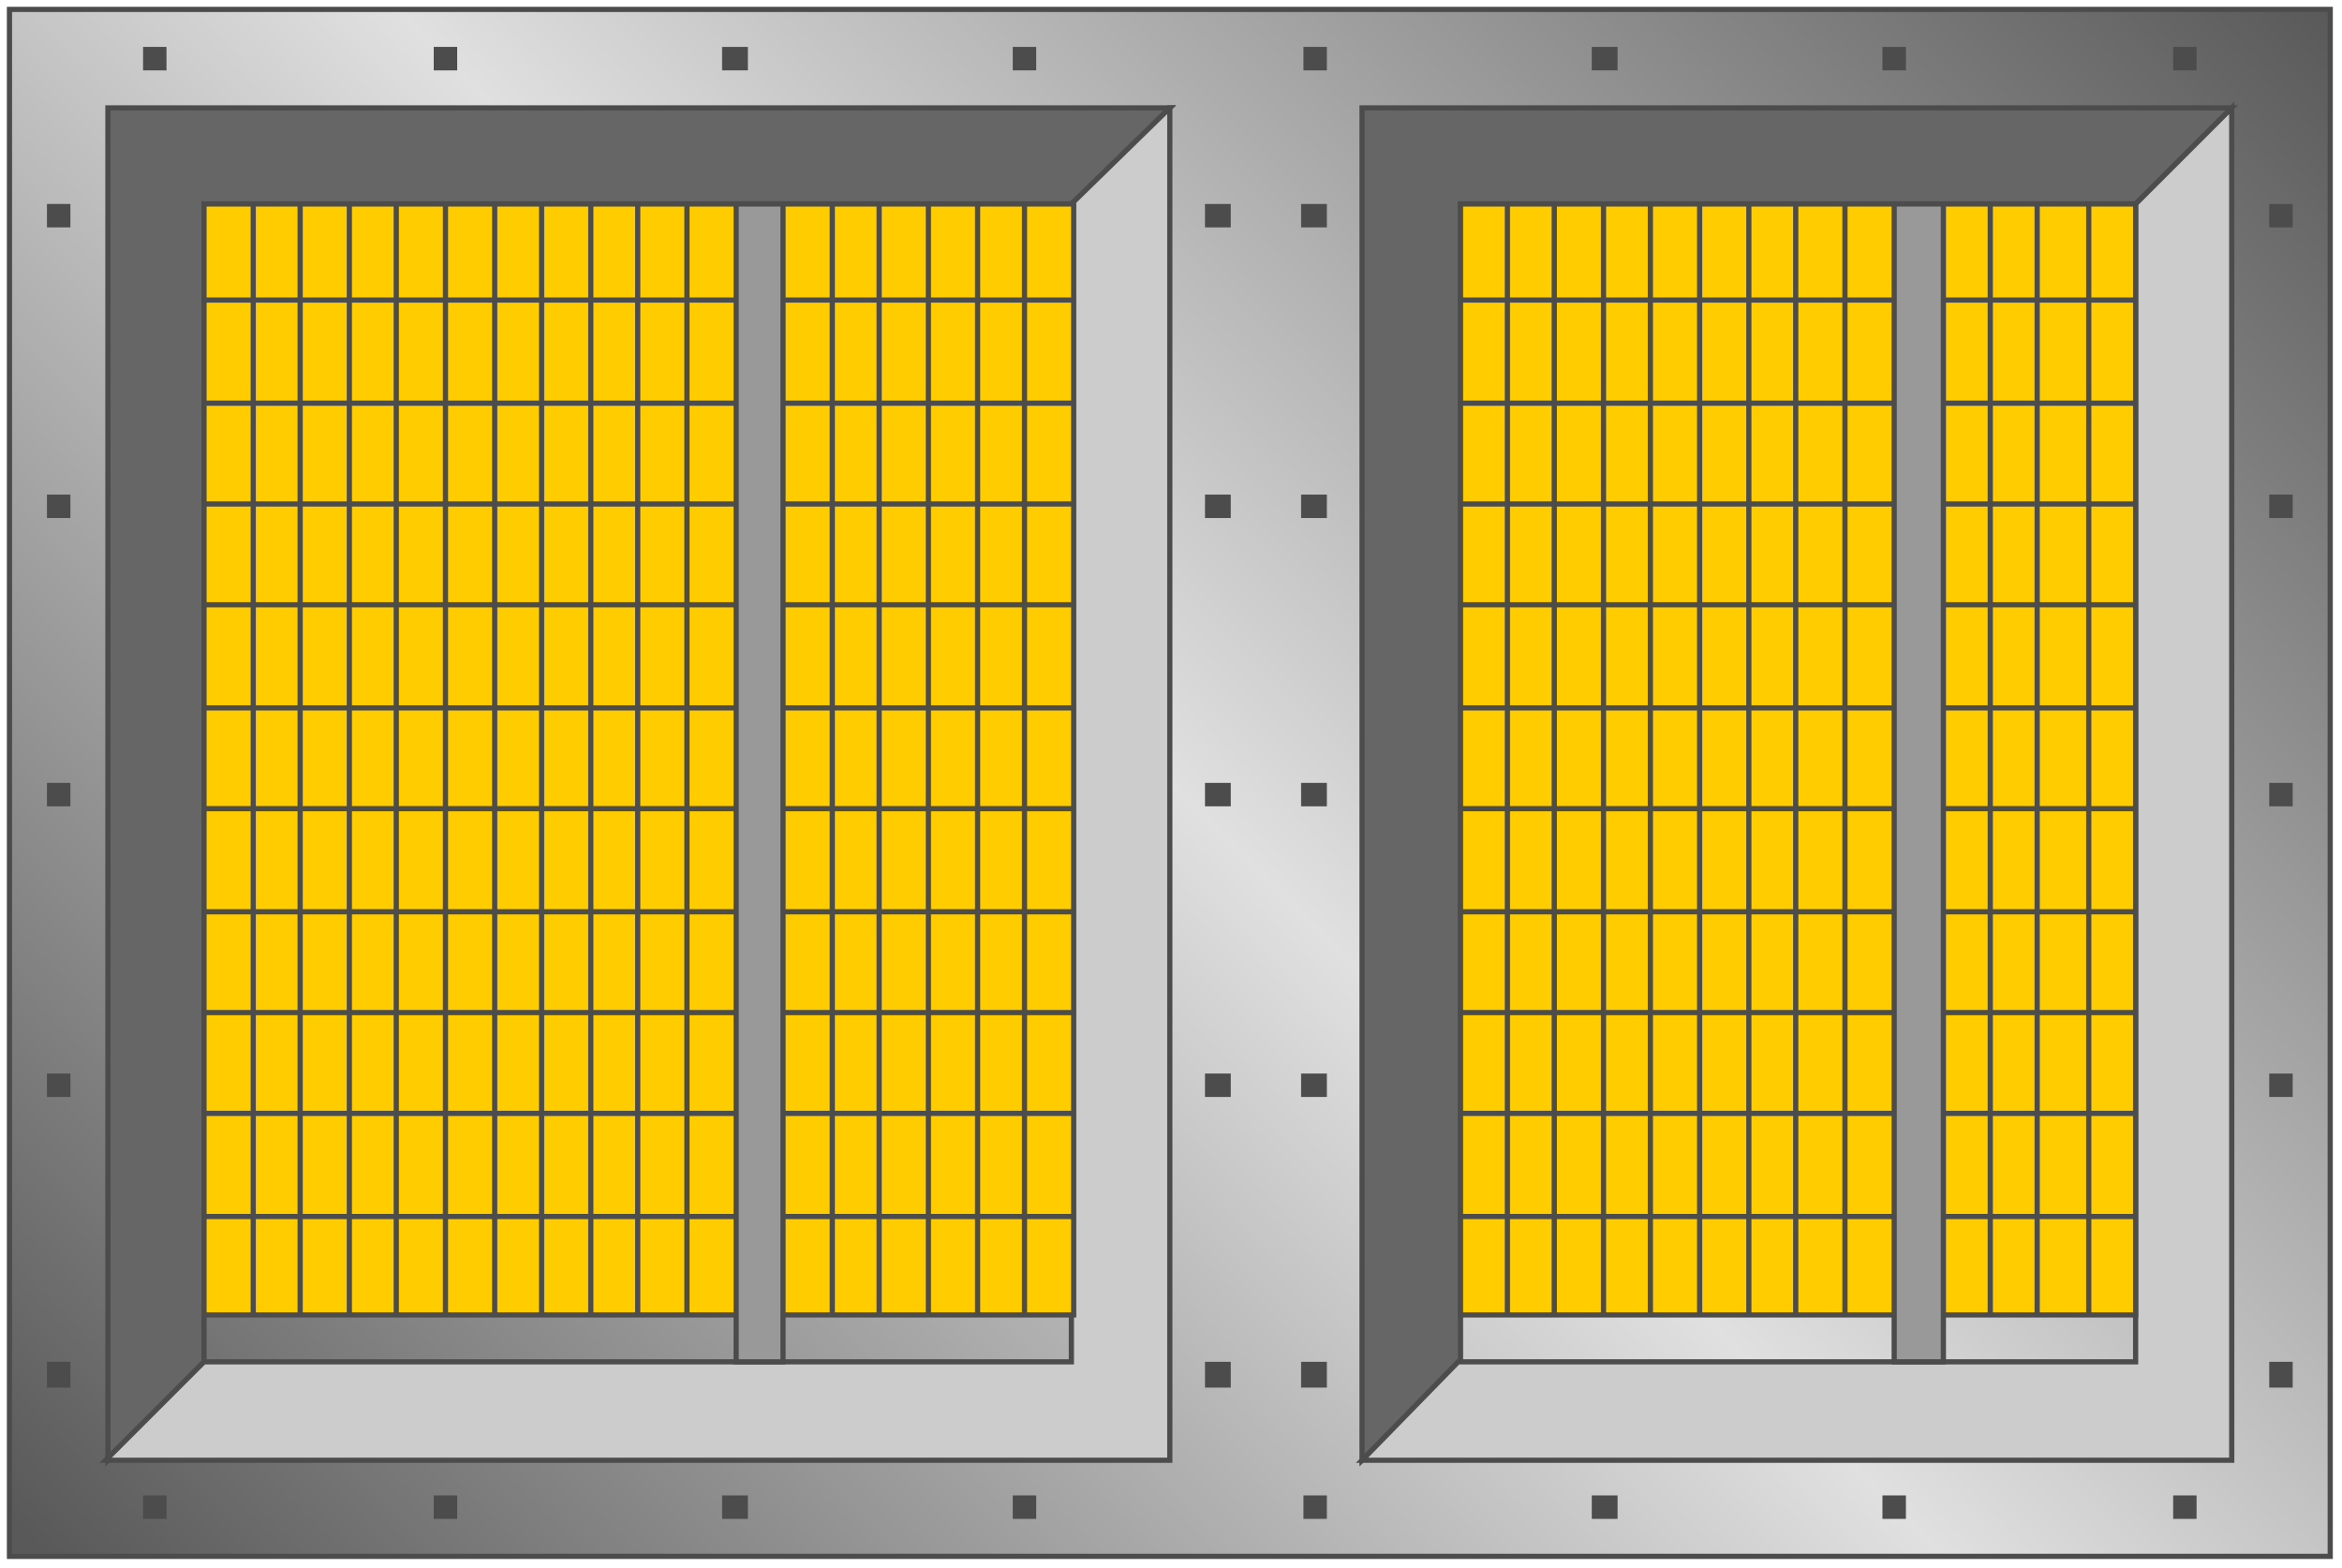 <svg version="1.1" xmlns="http://www.w3.org/2000/svg" xmlns:xlink="http://www.w3.org/1999/xlink" width="112px" height="75px" viewBox="0 0 112.5 75.34" enable-background="new 0 0 112.5 75.34" xml:space="preserve">
<g id="Group_Heat_Exchanger">
	<linearGradient id="SVGID_1_" gradientUnits="userSpaceOnUse" x1="9.741" y1="84.067" x2="102.647" y2="-8.838">
		<stop offset="0.01" style="stop-color:#595959" />
		<stop offset="0.5" style="stop-color:#E0E0E0" />
		<stop offset="1" style="stop-color:#595959" />
	</linearGradient>
	<path fill="url(#SVGID_1_)" stroke="#4C4C4C" stroke-width="0.25" d="M0.451,0.452h111.487v74.324H0.451V0.452z" />
</g>
<g id="Group_Inner_Edge">
	<path fill="#666666" stroke="#4C4C4C" stroke-width="0.25" d="M5.18,70.159l4.617-4.729V9.799h41.779l4.617-4.617H5.18V70.159z" />
	<path fill="#CCCCCC" stroke="#4C4C4C" stroke-width="0.25" d="M56.194,5.182l-4.73,4.617v55.63H9.797l-4.73,4.729h51.126V5.182z" />
	<path fill="#666666" stroke="#4C4C4C" stroke-width="0.25" d="M65.428,70.159l4.73-4.729V9.799h32.432l4.617-4.617H65.428V70.159z" />
	<path fill="#CCCCCC" stroke="#4C4C4C" stroke-width="0.25" d="M107.207,5.182l-4.617,4.617v55.63H70.045l-4.617,4.729h41.779V5.182   z" />
</g>
<g id="Group_Yellow_Later">
	<path fill="#FFCC00" stroke="#4C4C4C" stroke-width="0.25" d="M9.797,9.799h41.779v53.378H9.797V9.799z" />
	<path fill="#FFCC00" stroke="#4C4C4C" stroke-width="0.25" d="M70.158,9.799h32.432v53.378H70.158V9.799z" />
</g>
<g id="Group_Horizontal_Mesh">
	<path fill="none" stroke="#4C4C4C" stroke-width="0.25" d="M70.158,14.416h32.432" />
	<path fill="none" stroke="#4C4C4C" stroke-width="0.25" d="M70.158,19.371h32.432" />
	<path fill="none" stroke="#4C4C4C" stroke-width="0.25" d="M70.158,24.213h32.432" />
	<path fill="none" stroke="#4C4C4C" stroke-width="0.25" d="M70.158,29.056h32.432" />
	<path fill="none" stroke="#4C4C4C" stroke-width="0.25" d="M70.158,34.011h32.432" />
	<path fill="none" stroke="#4C4C4C" stroke-width="0.25" d="M70.158,38.853h32.432" />
	<path fill="none" stroke="#4C4C4C" stroke-width="0.25" d="M70.158,43.807h32.432" />
	<path fill="none" stroke="#4C4C4C" stroke-width="0.25" d="M70.158,48.65h32.432" />
	<path fill="none" stroke="#4C4C4C" stroke-width="0.25" d="M70.158,53.493h32.432" />
	<path fill="none" stroke="#4C4C4C" stroke-width="0.25" d="M70.158,58.448h32.432" />
	<path fill="none" stroke="#4C4C4C" stroke-width="0.25" d="M9.797,14.416h41.779" />
	<path fill="none" stroke="#4C4C4C" stroke-width="0.25" d="M9.797,19.371h41.779" />
	<path fill="none" stroke="#4C4C4C" stroke-width="0.25" d="M9.797,24.213h41.779" />
	<path fill="none" stroke="#4C4C4C" stroke-width="0.25" d="M9.797,29.056h41.779" />
	<path fill="none" stroke="#4C4C4C" stroke-width="0.25" d="M9.797,34.011h41.779" />
	<path fill="none" stroke="#4C4C4C" stroke-width="0.25" d="M9.797,38.853h41.779" />
	<path fill="none" stroke="#4C4C4C" stroke-width="0.25" d="M9.797,43.807h41.779" />
	<path fill="none" stroke="#4C4C4C" stroke-width="0.25" d="M9.797,48.65h41.779" />
	<path fill="none" stroke="#4C4C4C" stroke-width="0.25" d="M9.797,53.493h41.779" />
	<path fill="none" stroke="#4C4C4C" stroke-width="0.25" d="M9.797,58.448h41.779" />
</g>
<g id="Group_Vertical_Mesh">
	<path fill="none" stroke="#4C4C4C" stroke-width="0.25" d="M72.41,63.177V9.799" />
	<path fill="none" stroke="#4C4C4C" stroke-width="0.25" d="M74.662,9.799v53.378" />
	<path fill="none" stroke="#4C4C4C" stroke-width="0.25" d="M77.027,63.177V9.799" />
	<path fill="none" stroke="#4C4C4C" stroke-width="0.25" d="M79.279,9.799v53.378" />
	<path fill="none" stroke="#4C4C4C" stroke-width="0.25" d="M81.645,63.177V9.799" />
	<path fill="none" stroke="#4C4C4C" stroke-width="0.25" d="M84.009,9.799v53.378" />
	<path fill="none" stroke="#4C4C4C" stroke-width="0.25" d="M86.262,63.177V9.799" />
	<path fill="none" stroke="#4C4C4C" stroke-width="0.25" d="M88.626,9.799v53.378" />
	<path fill="none" stroke="#4C4C4C" stroke-width="0.25" d="M95.607,63.177V9.799" />
	<path fill="none" stroke="#4C4C4C" stroke-width="0.25" d="M97.86,9.799v53.378" />
	<path fill="none" stroke="#4C4C4C" stroke-width="0.25" d="M100.338,63.177V9.799" />
	<path fill="none" stroke="#4C4C4C" stroke-width="0.25" d="M12.162,63.177V9.799" />
	<path fill="none" stroke="#4C4C4C" stroke-width="0.25" d="M14.415,9.799v53.378" />
	<path fill="none" stroke="#4C4C4C" stroke-width="0.25" d="M16.779,63.177V9.799" />
	<path fill="none" stroke="#4C4C4C" stroke-width="0.25" d="M19.032,9.799v53.378" />
	<path fill="none" stroke="#4C4C4C" stroke-width="0.25" d="M21.396,63.177V9.799" />
	<path fill="none" stroke="#4C4C4C" stroke-width="0.25" d="M23.761,9.799v53.378" />
	<path fill="none" stroke="#4C4C4C" stroke-width="0.25" d="M26.014,63.177V9.799" />
	<path fill="none" stroke="#4C4C4C" stroke-width="0.25" d="M28.378,9.799v53.378" />
	<path fill="none" stroke="#4C4C4C" stroke-width="0.25" d="M30.631,63.177V9.799" />
	<path fill="none" stroke="#4C4C4C" stroke-width="0.25" d="M32.996,9.799v53.378" />
	<path fill="none" stroke="#4C4C4C" stroke-width="0.25" d="M39.978,63.177V9.799" />
	<path fill="none" stroke="#4C4C4C" stroke-width="0.25" d="M42.229,9.799v53.378" />
	<path fill="none" stroke="#4C4C4C" stroke-width="0.25" d="M44.595,63.177V9.799" />
	<path fill="none" stroke="#4C4C4C" stroke-width="0.25" d="M46.959,9.799v53.378" />
	<path fill="none" stroke="#4C4C4C" stroke-width="0.25" d="M49.212,63.177V9.799" />
	<path fill="#999999" stroke="#4C4C4C" stroke-width="0.25" d="M93.355,9.799h-2.364v55.63h2.364V9.799z" />
	<path fill="#999999" stroke="#4C4C4C" stroke-width="0.25" d="M37.613,9.799H35.36v55.63h2.252V9.799z" />
</g>
<g id="Group_Bolts">
	<path fill="#4C4C4C" d="M109.009,9.799h1.126v1.126h-1.126V9.799z" />
	<path fill="#4C4C4C" d="M109.009,23.763h1.126v1.126h-1.126V23.763z" />
	<path fill="#4C4C4C" d="M109.009,37.614h1.126v1.126h-1.126V37.614z" />
	<path fill="#4C4C4C" d="M109.009,51.579h1.126v1.125h-1.126V51.579z" />
	<path fill="#4C4C4C" d="M109.009,65.429h1.126v1.239h-1.126V65.429z" />
	<path fill="#4C4C4C" d="M2.252,9.799h1.126v1.126H2.252V9.799z" />
	<path fill="#4C4C4C" d="M2.252,23.763h1.126v1.126H2.252V23.763z" />
	<path fill="#4C4C4C" d="M2.252,37.614h1.126v1.126H2.252V37.614z" />
	<path fill="#4C4C4C" d="M2.252,51.579h1.126v1.125H2.252V51.579z" />
	<path fill="#4C4C4C" d="M2.252,65.429h1.126v1.239H2.252V65.429z" />
	<path fill="#4C4C4C" d="M6.869,2.254h1.126V3.38H6.869V2.254z" />
	<path fill="#4C4C4C" d="M20.833,2.254h1.126V3.38h-1.126V2.254z" />
	<path fill="#4C4C4C" d="M34.685,2.254h1.239V3.38h-1.239V2.254z" />
	<path fill="#4C4C4C" d="M48.648,2.254h1.126V3.38h-1.126V2.254z" />
	<path fill="#4C4C4C" d="M62.613,2.254h1.125V3.38h-1.125V2.254z" />
	<path fill="#4C4C4C" d="M76.464,2.254h1.239V3.38h-1.239V2.254z" />
	<path fill="#4C4C4C" d="M90.428,2.254h1.127V3.38h-1.127V2.254z" />
	<path fill="#4C4C4C" d="M104.393,2.254h1.125V3.38h-1.125V2.254z" />
	<path fill="#4C4C4C" d="M6.869,71.848h1.126v1.127H6.869V71.848z" />
	<path fill="#4C4C4C" d="M20.833,71.848h1.126v1.127h-1.126V71.848z" />
	<path fill="#4C4C4C" d="M34.685,71.848h1.239v1.127h-1.239V71.848z" />
	<path fill="#4C4C4C" d="M48.648,71.848h1.126v1.127h-1.126V71.848z" />
	<path fill="#4C4C4C" d="M62.613,71.848h1.125v1.127h-1.125V71.848z" />
	<path fill="#4C4C4C" d="M76.464,71.848h1.239v1.127h-1.239V71.848z" />
	<path fill="#4C4C4C" d="M90.428,71.848h1.127v1.127h-1.127V71.848z" />
	<path fill="#4C4C4C" d="M104.393,71.848h1.125v1.127h-1.125V71.848z" />
	<path fill="#4C4C4C" d="M57.883,9.799h1.238v1.126h-1.238V9.799z" />
	<path fill="#4C4C4C" d="M57.883,23.763h1.238v1.126h-1.238V23.763z" />
	<path fill="#4C4C4C" d="M57.883,37.614h1.238v1.126h-1.238V37.614z" />
	<path fill="#4C4C4C" d="M57.883,51.579h1.238v1.125h-1.238V51.579z" />
	<path fill="#4C4C4C" d="M57.883,65.429h1.238v1.239h-1.238V65.429z" />
	<path fill="#4C4C4C" d="M62.5,9.799h1.238v1.126H62.5V9.799z" />
	<path fill="#4C4C4C" d="M62.5,23.763h1.238v1.126H62.5V23.763z" />
	<path fill="#4C4C4C" d="M62.5,37.614h1.238v1.126H62.5V37.614z" />
	<path fill="#4C4C4C" d="M62.5,51.579h1.238v1.125H62.5V51.579z" />
	<path fill="#4C4C4C" d="M62.5,65.429h1.238v1.239H62.5V65.429z" />
</g>
</svg>